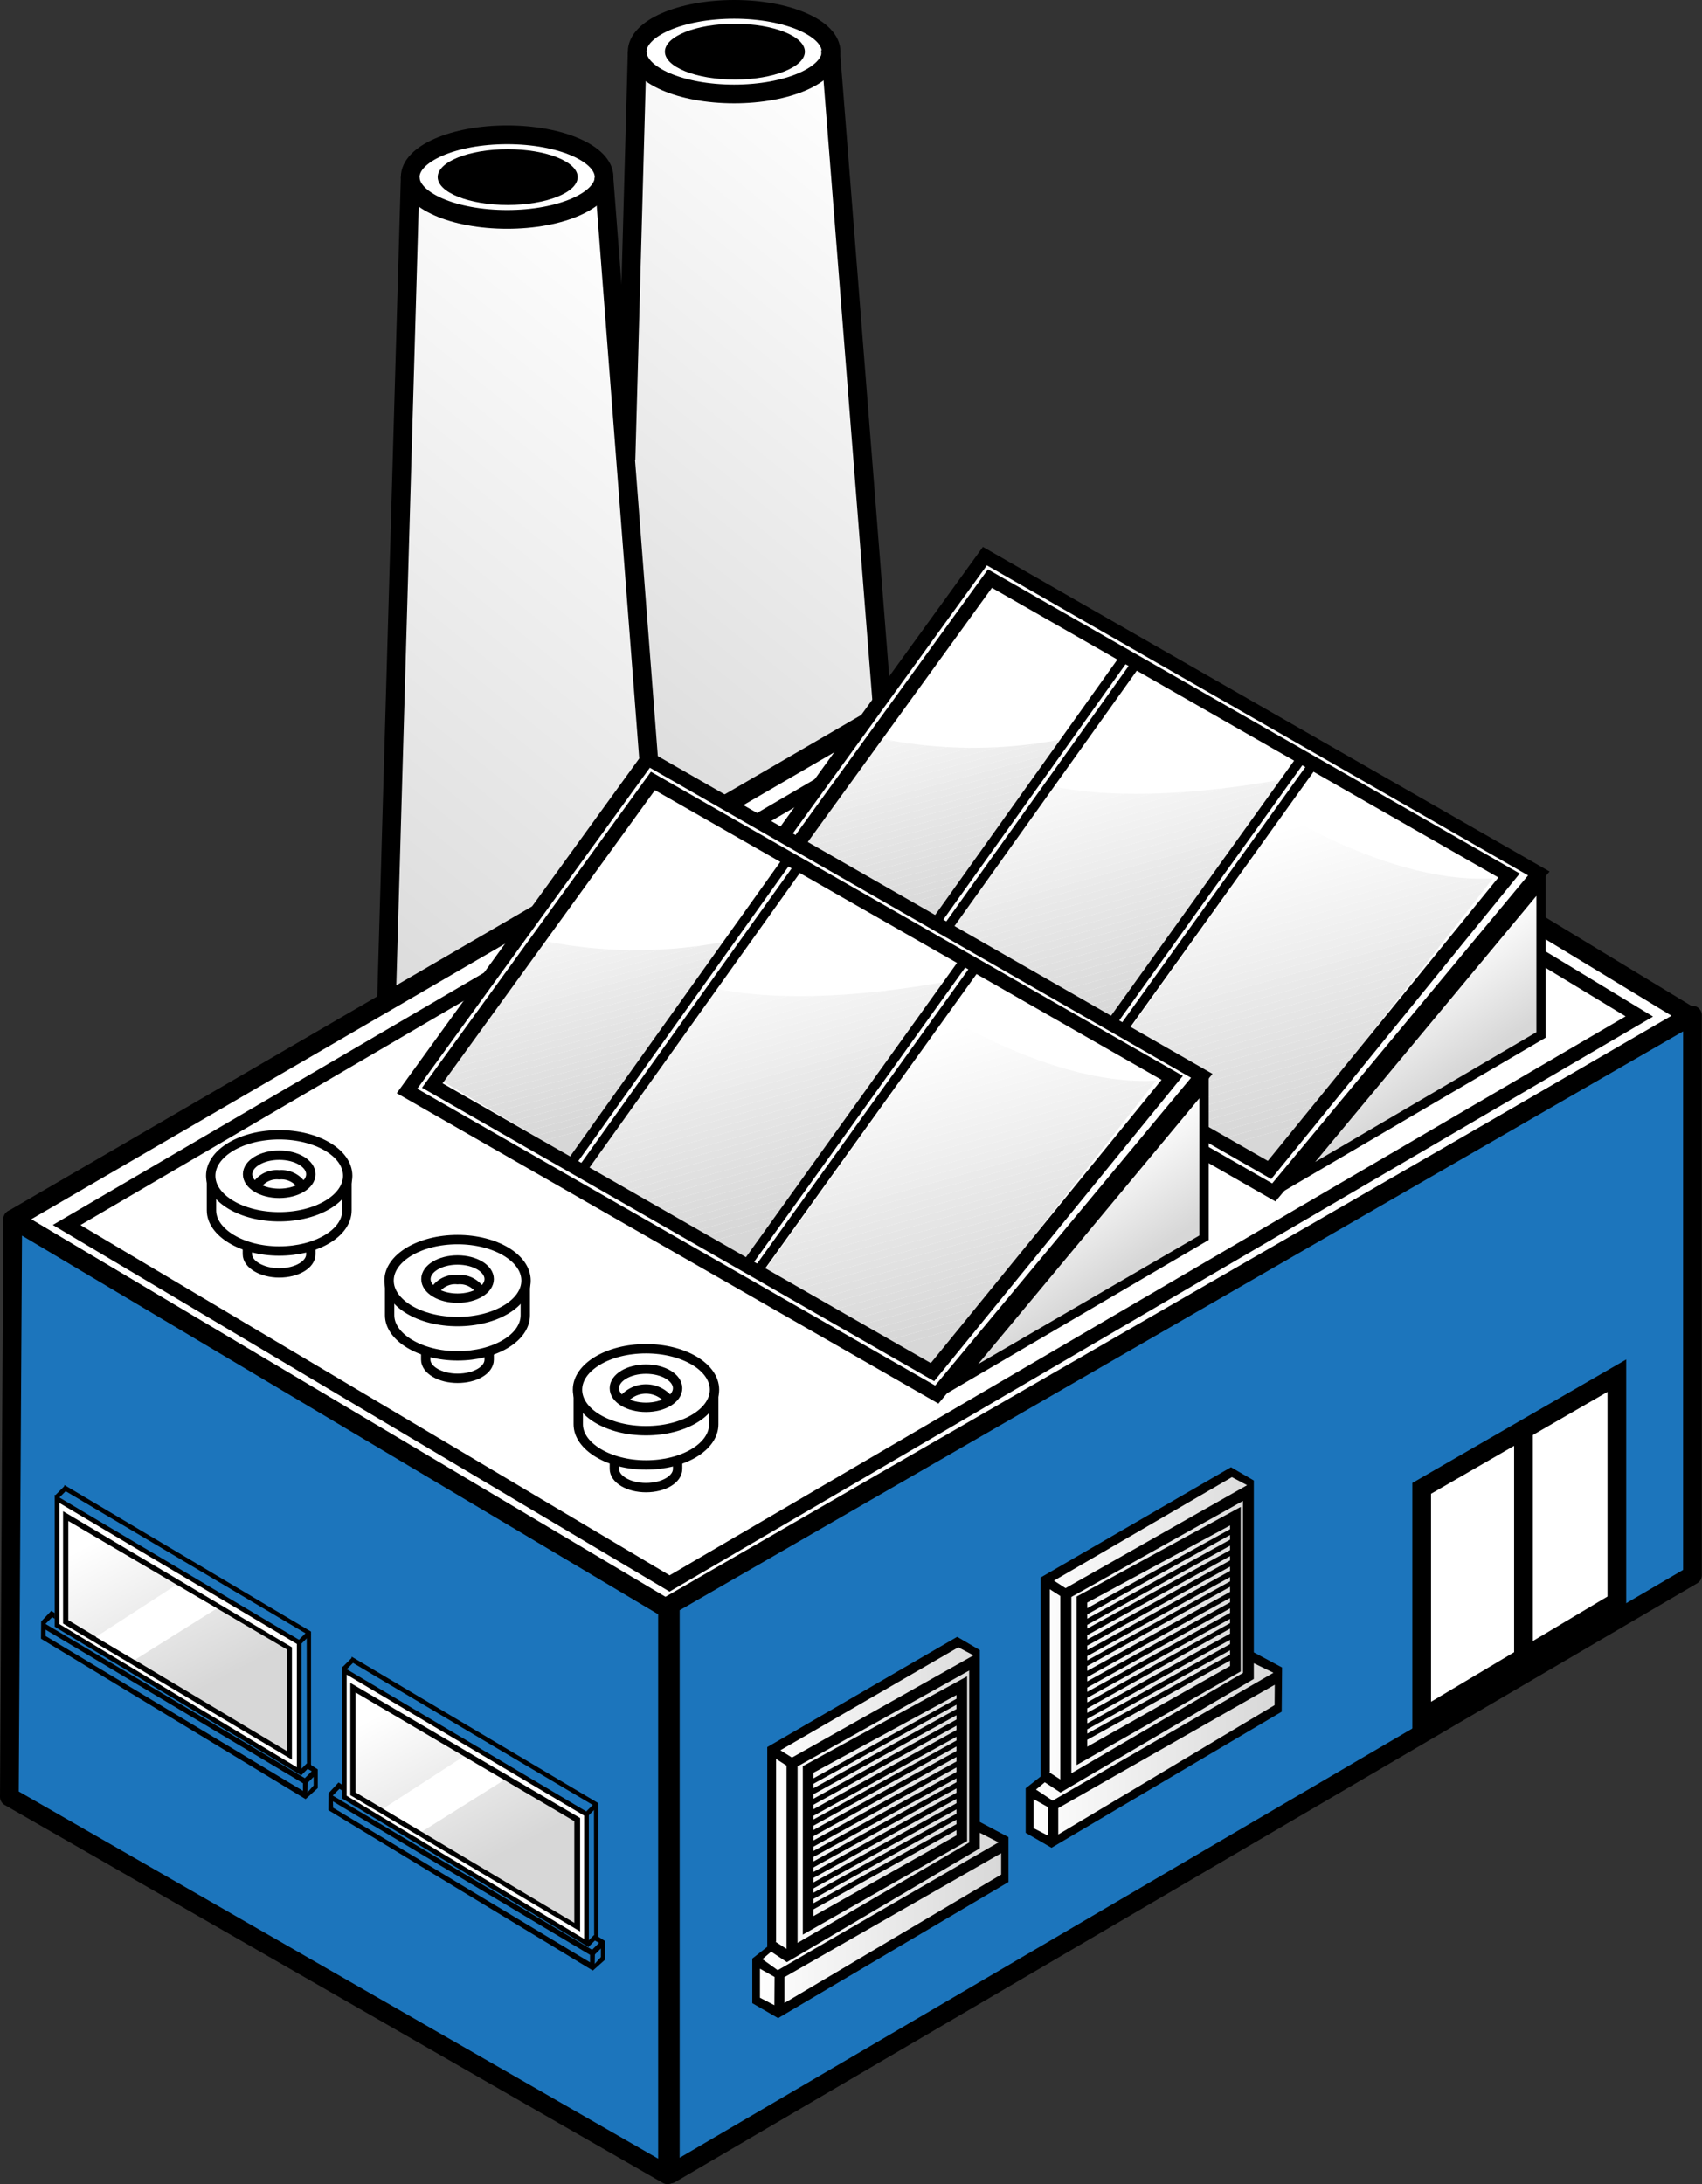 <svg xmlns="http://www.w3.org/2000/svg" xmlns:xlink="http://www.w3.org/1999/xlink" viewBox="0 0 90.95 116.68"><rect x="0" y="0" width="90.95" height="116.68" fill="#333333" stroke="none"/><defs><style>.cls-1,.cls-63,.cls-7,.cls-8{fill:none;}.cls-2{fill:url(#New_Gradient_Swatch_3);}.cls-3{fill:url(#New_Gradient_Swatch_3-2);}.cls-10,.cls-11,.cls-16,.cls-4,.cls-5,.cls-9{fill:#fff;}.cls-10,.cls-16,.cls-4,.cls-5,.cls-6,.cls-63,.cls-7,.cls-8,.cls-9{stroke:#000;}.cls-10,.cls-16,.cls-4,.cls-63,.cls-7,.cls-8,.cls-9{stroke-miterlimit:10;}.cls-5,.cls-6{stroke-linejoin:round;}.cls-6{fill:#1c75bc;}.cls-16,.cls-7{stroke-width:0.75px;}.cls-8,.cls-9{stroke-width:0.5px;}.cls-10{stroke-width:0.25px;}.cls-12{fill:url(#New_Gradient_Swatch_3-3);}.cls-13{fill:url(#New_Gradient_Swatch_3-4);}.cls-14{fill:url(#New_Gradient_Swatch_3-5);}.cls-15{fill:url(#New_Gradient_Swatch_3-6);}.cls-17{clip-path:url(#clip-path);}.cls-18{clip-path:url(#clip-path-2);}.cls-19{fill:#fefefe;}.cls-20{fill:#fdfdfd;}.cls-21{fill:#fcfcfc;}.cls-22{fill:#fbfbfb;}.cls-23{fill:#fafafa;}.cls-24{fill:#f9f9f9;}.cls-25{fill:#f8f8f8;}.cls-26{fill:#f7f7f7;}.cls-27{fill:#f6f6f6;}.cls-28{fill:#f5f5f5;}.cls-29{fill:#f4f4f4;}.cls-30{fill:#f3f3f3;}.cls-31{fill:#f2f2f2;}.cls-32{fill:#f1f1f1;}.cls-33{fill:#f0f0f0;}.cls-34{fill:#efefef;}.cls-35{fill:#eee;}.cls-36{fill:#ededed;}.cls-37{fill:#ececec;}.cls-38{fill:#eaeaea;}.cls-39{fill:#e9e9e9;}.cls-40{fill:#e8e8e8;}.cls-41{fill:#e7e7e7;}.cls-42{fill:#e6e6e6;}.cls-43{fill:#e5e5e5;}.cls-44{fill:#e4e4e4;}.cls-45{fill:#e3e3e3;}.cls-46{fill:#e2e2e2;}.cls-47{fill:#e1e1e1;}.cls-48{fill:#e0e0e0;}.cls-49{fill:#dfdfdf;}.cls-50{fill:#dedede;}.cls-51{fill:#ddd;}.cls-52{fill:#dcdcdc;}.cls-53{fill:#dbdbdb;}.cls-54{fill:#dadada;}.cls-55{fill:#d9d9d9;}.cls-56{fill:#d8d8d8;}.cls-57{fill:#d7d7d7;}.cls-58{clip-path:url(#clip-path-3);}.cls-59{clip-path:url(#clip-path-4);}.cls-60{clip-path:url(#clip-path-5);}.cls-61{clip-path:url(#clip-path-6);}.cls-62{fill:url(#New_Gradient_Swatch_3-7);}.cls-64{clip-path:url(#clip-path-7);}.cls-65{clip-path:url(#clip-path-8);}.cls-66{clip-path:url(#clip-path-9);}.cls-67{clip-path:url(#clip-path-10);}.cls-68{clip-path:url(#clip-path-11);}.cls-69{clip-path:url(#clip-path-12);}.cls-70{fill:url(#New_Gradient_Swatch_3-8);}</style><linearGradient id="New_Gradient_Swatch_3" x1="50.34" y1="8.52" x2="23.9" y2="40.79" gradientUnits="userSpaceOnUse"><stop offset="0" stop-color="#fff"/><stop offset="1" stop-color="#d7d7d7"/></linearGradient><linearGradient id="New_Gradient_Swatch_3-2" x1="38.44" y1="15.67" x2="10.01" y2="50.38" xlink:href="#New_Gradient_Swatch_3"/><linearGradient id="New_Gradient_Swatch_3-3" x1="-465.45" y1="90.75" x2="-461.05" y2="99.34" gradientTransform="translate(487.34)" xlink:href="#New_Gradient_Swatch_3"/><linearGradient id="New_Gradient_Swatch_3-4" x1="-480.8" y1="81.58" x2="-476.4" y2="90.17" gradientTransform="translate(487.34)" xlink:href="#New_Gradient_Swatch_3"/><linearGradient id="New_Gradient_Swatch_3-5" x1="40.33" y1="97.54" x2="53.73" y2="97.54" xlink:href="#New_Gradient_Swatch_3"/><linearGradient id="New_Gradient_Swatch_3-6" x1="54.95" y1="88.48" x2="68.35" y2="88.48" xlink:href="#New_Gradient_Swatch_3"/><clipPath id="clip-path"><path class="cls-1" d="M45.63,39.12a24.93,24.93,0,0,0,12.23.13C56.19,41.89,48.34,52,48.34,52l-9-4.7Z"/></clipPath><clipPath id="clip-path-2"><polygon class="cls-1" points="41.58 46.92 48.68 51.12 60.38 35 53.1 31.08 41.58 46.92"/></clipPath><clipPath id="clip-path-3"><path class="cls-1" d="M55.82,41.91c.19,0,4.44,1.41,14-.52C67.47,44.22,58,57.29,58,57.29L48.29,52Z"/></clipPath><clipPath id="clip-path-4"><polygon class="cls-1" points="49.4 51.58 58.03 56.47 69.87 40.08 61.2 35.32 49.4 51.58"/></clipPath><clipPath id="clip-path-5"><path class="cls-1" d="M68.43,43.45c.2,0,8.43,5.37,14.35,2.79S67.85,63.79,67.85,63.79l-10-6Z"/></clipPath><clipPath id="clip-path-6"><polygon class="cls-1" points="58.89 57.03 67.85 62.09 80.64 45.83 70.77 40.56 58.89 57.03"/></clipPath><linearGradient id="New_Gradient_Swatch_3-7" x1="74.22" y1="52.85" x2="77.49" y2="57.6" xlink:href="#New_Gradient_Swatch_3"/><clipPath id="clip-path-7"><path class="cls-1" d="M27.63,49.93a24.88,24.88,0,0,0,12.22.13C38.18,52.7,30.33,62.8,30.33,62.8l-9-4.7Z"/></clipPath><clipPath id="clip-path-8"><polygon class="cls-1" points="23.58 57.72 30.67 61.92 42.37 45.81 35.1 41.89 23.58 57.72"/></clipPath><clipPath id="clip-path-9"><path class="cls-1" d="M37.81,52.71c.19,0,4.44,1.42,14-.51C49.46,55,40,68.09,40,68.09l-9.72-5.34Z"/></clipPath><clipPath id="clip-path-10"><polygon class="cls-1" points="31.4 62.39 40.02 67.28 51.86 50.89 43.2 46.13 31.4 62.39"/></clipPath><clipPath id="clip-path-11"><path class="cls-1" d="M50.43,54.26c.19,0,8.43,5.36,14.35,2.79S49.85,74.59,49.85,74.59l-10-6Z"/></clipPath><clipPath id="clip-path-12"><polygon class="cls-1" points="40.88 67.84 49.85 72.9 62.63 56.64 52.76 51.36 40.88 67.84"/></clipPath><linearGradient id="New_Gradient_Swatch_3-8" x1="56.21" y1="63.65" x2="59.48" y2="68.4" xlink:href="#New_Gradient_Swatch_3"/></defs><g id="Layer_2" data-name="Layer 2"><g id="Layer_1-2" data-name="Layer 1"><path class="cls-2" d="M47.23,37.91,44.33,3S43.46,5,39.28,5,34,3.71,34,2.83c-.1.88-.49,22-.49,22L35,46.1Z"/><path class="cls-3" d="M35,46.1,32.18,9.93s-.87,1.94-5.05,1.94-5.25-1.26-5.25-2.14c-.1.88-.49,22-.49,22l-.68,23.42Z"/><ellipse class="cls-4" cx="27.1" cy="9.46" rx="5.18" ry="2.26"/><ellipse cx="27.13" cy="9.46" rx="3.74" ry="1.49"/><line class="cls-4" x1="21.92" y1="9.46" x2="20.62" y2="54.63"/><line class="cls-4" x1="32.27" y1="9.46" x2="35.05" y2="45.59"/><ellipse class="cls-4" cx="39.23" cy="2.76" rx="5.18" ry="2.26"/><ellipse cx="39.27" cy="2.76" rx="3.74" ry="1.49"/><line class="cls-4" x1="34.05" y1="2.76" x2="33.45" y2="24.55"/><polygon class="cls-5" points="90.3 54.27 35.67 86.01 0.68 65.13 55.59 33.21 90.3 54.27"/><polygon class="cls-6" points="0.68 65.13 35.67 85.95 35.67 116.18 0.5 95.99 0.68 65.13"/><polygon class="cls-6" points="35.82 85.73 35.82 116.14 90.44 84.15 90.44 54.23 35.82 85.73"/><polygon class="cls-4" points="75.97 79.51 75.97 91.79 86.4 85.57 86.4 73.49 75.97 79.51"/><line class="cls-4" x1="44.38" y1="2.65" x2="47.18" y2="38.22"/><polygon class="cls-7" points="55.7 34.95 3.56 65.44 35.78 84.59 87.6 54.3 55.7 34.95"/><path class="cls-8" d="M16.61,66.5V67c0,.56-.76,1-1.69,1s-1.7-.46-1.7-1v-.5"/><path class="cls-8" d="M18.54,62.84v1.82c0,1.2-1.62,2.17-3.62,2.17s-3.62-1-3.62-2.17V62.9"/><ellipse class="cls-9" cx="14.92" cy="62.81" rx="3.66" ry="2.19"/><ellipse class="cls-9" cx="14.92" cy="62.73" rx="1.69" ry="1.02"/><path class="cls-8" d="M16.1,63.3a1.3,1.3,0,0,0-1.18-.54,1.28,1.28,0,0,0-1.18.54"/><path class="cls-8" d="M26.14,72.11v.52c0,.57-.76,1-1.69,1s-1.7-.45-1.7-1v-.49"/><path class="cls-8" d="M28.07,68.44v1.82c0,1.2-1.62,2.17-3.62,2.17s-3.63-1-3.63-2.17V68.5"/><ellipse class="cls-9" cx="24.45" cy="68.41" rx="3.66" ry="2.19"/><ellipse class="cls-9" cx="24.45" cy="68.33" rx="1.69" ry="1.02"/><path class="cls-8" d="M25.63,68.9a1.3,1.3,0,0,0-1.18-.54,1.28,1.28,0,0,0-1.18.54"/><path class="cls-8" d="M36.21,77.94v.53c0,.56-.76,1-1.69,1s-1.69-.45-1.69-1V78"/><path class="cls-8" d="M38.14,74.27v1.82c0,1.2-1.62,2.17-3.62,2.17s-3.62-1-3.62-2.17V74.33"/><ellipse class="cls-9" cx="34.52" cy="74.24" rx="3.66" ry="2.19"/><ellipse class="cls-9" cx="34.52" cy="74.16" rx="1.69" ry="1.02"/><path class="cls-8" d="M35.7,74.74a1.56,1.56,0,0,0-2.36,0"/><polygon class="cls-10" points="31.34 96.92 31.34 103.8 18.4 96 18.4 89.24 31.34 96.92"/><polygon class="cls-11" points="18.97 95.73 18.97 90.34 30.7 97.26 30.7 102.74 18.97 95.73"/><path d="M19.22,90.78,30.45,97.4v4.9L19.22,95.59V90.78m-.5-.88v6L31,103.18V97.12L18.72,89.9Z"/><line class="cls-11" x1="31.87" y1="96.39" x2="31.34" y2="96.92"/><rect x="31.23" y="96.54" width="0.75" height="0.24" transform="translate(-59.08 50.64) rotate(-44.99)"/><rect x="31.26" y="103.53" width="0.76" height="0.24" transform="translate(-64.03 52.73) rotate(-45)"/><rect x="18.26" y="88.77" width="0.75" height="0.24" transform="translate(-57.39 39.21) rotate(-45)"/><polygon points="31.74 96.46 18.79 88.79 18.79 88.5 31.98 96.33 31.98 103.48 31.75 103.34 31.74 96.46"/><path d="M17.55,96.7l14.13,8.57.65-.58v-1l-.39-.25-.19.2.26.15-.37.37L17.78,95.92l.36-.36.14.09v-.31l-.19-.12-.53.57Zm14.24,7.71.32-.32v.46l-.33.36Zm-14-8.18,13.74,8.2v.4L17.8,96.57Z"/><path class="cls-12" d="M19,90.41l11.69,6.88v5.43L19,95.75V90.41"/><polygon class="cls-11" points="20.47 96.62 24.76 93.84 26.94 95.09 22.54 97.85 20.47 96.62"/><polygon class="cls-10" points="15.99 87.75 15.99 94.63 3.05 86.83 3.05 80.07 15.99 87.75"/><polygon class="cls-11" points="3.62 86.56 3.62 81.17 15.35 88.09 15.35 93.58 3.62 86.56"/><path d="M3.87,81.61,15.1,88.23v4.9L3.87,86.42V81.61m-.5-.88v6L15.6,94V88L3.37,80.73Z"/><line class="cls-11" x1="16.52" y1="87.23" x2="15.99" y2="87.75"/><rect x="15.88" y="87.37" width="0.75" height="0.24" transform="translate(-57.09 37.1) rotate(-44.99)"/><rect x="15.91" y="94.36" width="0.76" height="0.24" transform="translate(-62.04 39.19) rotate(-45)"/><rect x="2.91" y="79.6" width="0.75" height="0.24" transform="translate(-55.41 25.67) rotate(-45)"/><polygon points="16.39 87.29 3.44 79.62 3.44 79.33 16.62 87.16 16.62 94.32 16.4 94.17 16.39 87.29"/><path d="M2.19,87.54l14.14,8.57.65-.59v-1l-.39-.25-.19.2.26.15-.37.37L2.43,86.75l.36-.36.14.09v-.31l-.19-.12-.54.57Zm14.25,7.7.32-.32v.46l-.33.37Zm-14-8.18,13.75,8.2v.41L2.44,87.4Z"/><path class="cls-13" d="M3.65,81.25l11.69,6.87v5.43l-11.69-7V81.25"/><polygon class="cls-11" points="5.12 87.45 9.41 84.67 11.59 85.92 7.19 88.68 5.12 87.45"/><path class="cls-14" d="M51,87.67l1.18.61V97.5l1.52.76v2.16s-11.92,7-12,7-1.37-.5-1.37-.5v-2.12l.87-.84-.07-10.51Z"/><path d="M51.68,89.55l-8.78,4.8v9l8.78-5Zm-.57,7.9-7.64,4.22v-.23l7.64-4.23Zm0-.56-7.64,4.22v-.23l7.64-4.22Zm0-.56-7.64,4.23v-.24l7.64-4.22Zm0-.56L43.47,100v-.24l7.64-4.22Zm0-.56-7.64,4.23V99.2L51.11,95Zm0-.55-7.64,4.22v-.23l7.64-4.23Zm0-.56-7.64,4.22v-.23l7.64-4.23Zm0-.56-7.64,4.22v-.23l7.64-4.23Zm0-.56L43.47,97.2V97l7.64-4.22Zm0-.56-7.64,4.23v-.24l7.64-4.22Zm0-.56-7.64,4.23v-.24l7.64-4.22Zm0-.56-7.64,4.23v-.24l7.64-4.22Zm0-.75v.2L43.47,95v-.3Zm-7.64,11.81V102l7.64-4.23v.28Z"/><path d="M53.89,98.14l-1.53-.81,0-9.18-1.21-.71L41,93.33V104l-.8.63,0,2.38,1.38.8,12.31-7.27ZM42.32,93.89l-.62-.39L51.21,88l.81.43Zm9.47-4.65v9.19l-9.17,5.36V94.36ZM41.47,103.73l0-9.77.56.36v9.79l-.59-.38Zm-.09,3.39-.77-.4v-1.55l.78.44Zm-.64-2.46.47-.4.84.56,10.31-6.08v-.83l1,.51-11.8,6.83Zm12.76-4.52L41.92,107v-1.38L53.5,99Z"/><path class="cls-15" d="M65.66,78.61l1.17.61v9.22l1.52.76v2.16s-11.92,7-12,7-1.37-.5-1.37-.5V95.73l.88-.84-.08-10.51Z"/><path d="M66.3,80.5l-8.77,4.79v9l8.77-5Zm-.57,7.89L58.1,92.61v-.23l7.63-4.22Zm0-.56L58.1,92.06v-.24l7.63-4.22Zm0-.56L58.1,91.5v-.24L65.73,87Zm0-.56L58.1,90.94V90.7l7.63-4.22Zm0-.55L58.1,90.38v-.23l7.63-4.23Zm0-.56L58.1,89.82v-.23l7.63-4.23Zm0-.56L58.1,89.26V89l7.63-4.23Zm0-.56L58.1,88.7v-.23l7.63-4.22Zm0-.56L58.1,88.15v-.24l7.63-4.22Zm0-.56L58.1,87.59v-.24l7.63-4.22Zm0-.55L58.1,87V86.8l7.63-4.23Zm0-.56L58.1,86.47v-.23L65.73,82Zm0-.76v.2L58.1,85.91v-.3ZM58.1,93.31v-.37l7.63-4.23V89Z"/><path d="M68.51,89.08,67,88.27l0-9.18-1.22-.71L55.61,84.27V94.9l-.8.63,0,2.38,1.38.8,12.3-7.27ZM56.94,84.84l-.62-.4,9.51-5.53.81.43Zm9.48-4.66v9.19l-9.17,5.36V85.31ZM56.1,94.67l0-9.77.56.36v9.8l-.59-.38ZM56,98.06l-.77-.4,0-1.55.79.44Zm-.64-2.46.47-.39.84.55L67,89.69v-.84l1.05.51-11.8,6.83Zm12.75-4.51L56.55,98V96.59L68.12,90Z"/><polygon class="cls-16" points="39.76 47.48 52.63 29.71 82.23 46.66 68.07 63.7 39.76 47.48"/><g class="cls-17"><g class="cls-18"><polygon class="cls-11" points="60.38 31.73 41.58 36.78 41.58 31.08 60.38 31.08 60.38 31.73"/><polygon class="cls-11" points="60.38 32.09 41.58 37.15 41.58 36.78 60.38 31.73 60.38 32.09"/><polygon class="cls-19" points="60.38 32.47 41.58 37.52 41.58 37.15 60.38 32.09 60.38 32.47"/><polygon class="cls-20" points="60.38 32.84 41.58 37.89 41.58 37.52 60.38 32.47 60.38 32.84"/><polygon class="cls-21" points="60.38 33.21 41.58 38.26 41.58 37.89 60.38 32.84 60.38 33.21"/><polygon class="cls-22" points="60.38 33.58 41.58 38.63 41.58 38.26 60.38 33.21 60.38 33.58"/><polygon class="cls-23" points="60.38 33.95 41.58 39 41.58 38.63 60.38 33.58 60.38 33.95"/><polygon class="cls-24" points="60.38 34.32 41.58 39.38 41.58 39 60.38 33.95 60.38 34.32"/><polygon class="cls-25" points="60.38 34.69 41.58 39.74 41.58 39.38 60.38 34.32 60.38 34.69"/><polygon class="cls-26" points="60.38 35.06 41.58 40.12 41.58 39.74 60.38 34.69 60.38 35.06"/><polygon class="cls-27" points="60.38 35.43 41.58 40.49 41.58 40.12 60.38 35.06 60.38 35.43"/><polygon class="cls-28" points="60.38 35.8 41.58 40.86 41.58 40.49 60.38 35.43 60.38 35.8"/><polygon class="cls-29" points="60.38 36.17 41.58 41.23 41.58 40.86 60.38 35.8 60.38 36.17"/><polygon class="cls-30" points="60.38 36.54 41.58 41.6 41.58 41.23 60.38 36.17 60.38 36.54"/><polygon class="cls-31" points="60.38 36.91 41.58 41.97 41.58 41.6 60.38 36.54 60.38 36.91"/><polygon class="cls-32" points="60.38 37.28 41.58 42.34 41.58 41.97 60.38 36.91 60.38 37.28"/><polygon class="cls-33" points="60.38 37.65 41.58 42.71 41.58 42.34 60.38 37.28 60.38 37.65"/><polygon class="cls-34" points="60.38 38.02 41.58 43.08 41.58 42.71 60.38 37.65 60.38 38.02"/><polygon class="cls-35" points="60.38 38.39 41.58 43.45 41.58 43.08 60.38 38.02 60.38 38.39"/><polygon class="cls-36" points="60.38 38.77 41.58 43.82 41.58 43.45 60.38 38.39 60.38 38.77"/><polygon class="cls-37" points="60.38 39.13 41.58 44.19 41.58 43.82 60.38 38.77 60.38 39.13"/><polygon class="cls-38" points="60.38 39.51 41.58 44.56 41.58 44.19 60.38 39.13 60.38 39.51"/><polygon class="cls-39" points="60.38 39.88 41.58 44.93 41.58 44.56 60.38 39.51 60.38 39.88"/><polygon class="cls-40" points="60.38 40.25 41.58 45.3 41.58 44.93 60.38 39.88 60.38 40.25"/><polygon class="cls-41" points="60.38 40.62 41.58 45.67 41.58 45.3 60.38 40.25 60.38 40.62"/><polygon class="cls-42" points="60.38 40.99 41.58 46.04 41.58 45.67 60.38 40.62 60.38 40.99"/><polygon class="cls-43" points="60.38 41.36 41.58 46.41 41.58 46.04 60.38 40.99 60.38 41.36"/><polygon class="cls-44" points="60.38 41.73 41.58 46.78 41.58 46.41 60.38 41.36 60.38 41.73"/><polygon class="cls-45" points="60.38 42.1 41.58 47.16 41.58 46.78 60.38 41.73 60.38 42.1"/><polygon class="cls-46" points="60.38 42.47 41.58 47.53 41.58 47.16 60.38 42.1 60.38 42.47"/><polygon class="cls-47" points="60.38 42.84 41.58 47.9 41.58 47.53 60.38 42.47 60.38 42.84"/><polygon class="cls-48" points="60.38 43.21 41.58 48.27 41.58 47.9 60.38 42.84 60.38 43.21"/><polygon class="cls-49" points="60.38 43.58 41.58 48.64 41.58 48.27 60.38 43.21 60.38 43.58"/><polygon class="cls-50" points="60.38 43.95 41.58 49.01 41.58 48.64 60.38 43.58 60.38 43.95"/><polygon class="cls-51" points="60.38 44.32 41.58 49.38 41.58 49.01 60.38 43.95 60.38 44.32"/><polygon class="cls-52" points="60.38 44.69 41.58 49.75 41.58 49.38 60.38 44.32 60.38 44.69"/><polygon class="cls-53" points="60.38 45.06 41.58 50.12 41.58 49.75 60.38 44.69 60.38 45.06"/><polygon class="cls-54" points="60.38 45.43 41.58 50.49 41.58 50.12 60.38 45.06 60.38 45.43"/><polygon class="cls-55" points="60.38 45.8 41.58 50.86 41.58 50.49 60.38 45.43 60.38 45.8"/><polygon class="cls-56" points="60.38 46.17 42.01 51.12 41.58 51.12 41.58 50.86 60.38 45.8 60.38 46.17"/><polygon class="cls-57" points="60.38 46.55 43.39 51.12 42.01 51.12 60.38 46.17 60.38 46.55"/><polygon class="cls-57" points="43.39 51.12 60.38 46.55 60.38 51.12 43.39 51.12"/></g></g><g class="cls-58"><g class="cls-59"><polygon class="cls-11" points="69.87 35.68 49.4 41.43 49.4 35.32 69.87 35.32 69.87 35.68"/><polygon class="cls-11" points="69.87 36.08 49.4 41.83 49.4 41.43 69.87 35.68 69.87 36.08"/><polygon class="cls-19" points="69.87 36.47 49.4 42.23 49.4 41.83 69.87 36.08 69.87 36.47"/><polygon class="cls-20" points="69.87 36.87 49.4 42.63 49.4 42.23 69.87 36.47 69.87 36.87"/><polygon class="cls-21" points="69.87 37.27 49.4 43.03 49.4 42.63 69.87 36.87 69.87 37.27"/><polygon class="cls-22" points="69.87 37.67 49.4 43.42 49.4 43.03 69.87 37.27 69.87 37.67"/><polygon class="cls-23" points="69.87 38.07 49.4 43.82 49.4 43.42 69.87 37.67 69.87 38.07"/><polygon class="cls-24" points="69.87 38.47 49.4 44.22 49.4 43.82 69.87 38.07 69.87 38.47"/><polygon class="cls-25" points="69.87 38.86 49.4 44.62 49.4 44.22 69.87 38.47 69.87 38.86"/><polygon class="cls-26" points="69.87 39.26 49.4 45.02 49.4 44.62 69.87 38.86 69.87 39.26"/><polygon class="cls-27" points="69.87 39.66 49.4 45.42 49.4 45.02 69.87 39.26 69.87 39.66"/><polygon class="cls-28" points="69.87 40.06 49.4 45.81 49.4 45.42 69.87 39.66 69.87 40.06"/><polygon class="cls-29" points="69.87 40.46 49.4 46.21 49.4 45.81 69.87 40.06 69.87 40.46"/><polygon class="cls-30" points="69.87 40.86 49.4 46.61 49.4 46.21 69.87 40.46 69.87 40.86"/><polygon class="cls-31" points="69.87 41.25 49.4 47.01 49.4 46.61 69.87 40.86 69.87 41.25"/><polygon class="cls-32" points="69.87 41.65 49.4 47.41 49.4 47.01 69.87 41.25 69.87 41.65"/><polygon class="cls-33" points="69.87 42.05 49.4 47.81 49.4 47.41 69.87 41.65 69.87 42.05"/><polygon class="cls-34" points="69.87 42.45 49.4 48.2 49.4 47.81 69.87 42.05 69.87 42.45"/><polygon class="cls-35" points="69.87 42.85 49.4 48.6 49.4 48.2 69.87 42.45 69.87 42.85"/><polygon class="cls-36" points="69.87 43.25 49.4 49 49.4 48.6 69.87 42.85 69.87 43.25"/><polygon class="cls-37" points="69.87 43.65 49.4 49.4 49.4 49 69.87 43.25 69.87 43.65"/><polygon class="cls-38" points="69.87 44.04 49.4 49.8 49.4 49.4 69.87 43.65 69.87 44.04"/><polygon class="cls-39" points="69.87 44.44 49.4 50.2 49.4 49.8 69.87 44.04 69.87 44.44"/><polygon class="cls-40" points="69.87 44.84 49.4 50.6 49.4 50.2 69.87 44.44 69.87 44.84"/><polygon class="cls-41" points="69.87 45.24 49.4 50.99 49.4 50.6 69.87 44.84 69.87 45.24"/><polygon class="cls-42" points="69.87 45.64 49.4 51.39 49.4 50.99 69.87 45.24 69.87 45.64"/><polygon class="cls-43" points="69.87 46.03 49.4 51.79 49.4 51.39 69.87 45.64 69.87 46.03"/><polygon class="cls-44" points="69.87 46.43 49.4 52.19 49.4 51.79 69.87 46.03 69.87 46.43"/><polygon class="cls-45" points="69.87 46.83 49.4 52.59 49.4 52.19 69.87 46.43 69.87 46.83"/><polygon class="cls-46" points="69.87 47.23 49.4 52.99 49.4 52.59 69.87 46.83 69.87 47.23"/><polygon class="cls-47" points="69.87 47.63 49.4 53.38 49.4 52.99 69.87 47.23 69.87 47.63"/><polygon class="cls-48" points="69.87 48.03 49.4 53.78 49.4 53.38 69.87 47.63 69.87 48.03"/><polygon class="cls-49" points="69.87 48.43 49.4 54.18 49.4 53.78 69.87 48.03 69.87 48.43"/><polygon class="cls-50" points="69.87 48.82 49.4 54.58 49.4 54.18 69.87 48.43 69.87 48.82"/><polygon class="cls-51" points="69.87 49.22 49.4 54.98 49.4 54.58 69.87 48.82 69.87 49.22"/><polygon class="cls-52" points="69.87 49.62 49.4 55.38 49.4 54.98 69.87 49.22 69.87 49.62"/><polygon class="cls-53" points="69.87 50.02 49.4 55.77 49.4 55.38 69.87 49.62 69.87 50.02"/><polygon class="cls-54" points="69.87 50.42 49.4 56.17 49.4 55.77 69.87 50.02 69.87 50.42"/><polygon class="cls-55" points="69.87 50.82 49.75 56.47 49.4 56.47 49.4 56.17 69.87 50.42 69.87 50.82"/><polygon class="cls-56" points="69.87 51.21 51.17 56.47 49.75 56.47 69.87 50.82 69.87 51.21"/><polygon class="cls-57" points="69.87 51.61 52.59 56.47 51.17 56.47 69.87 51.21 69.87 51.61"/><polygon class="cls-57" points="52.59 56.47 69.87 51.61 69.87 56.47 52.59 56.47"/></g></g><g class="cls-60"><g class="cls-61"><polygon class="cls-11" points="80.64 40.64 58.89 46.75 58.89 40.56 80.64 40.56 80.64 40.64"/><polygon class="cls-11" points="80.64 41.04 58.89 47.16 58.89 46.75 80.64 40.64 80.64 41.04"/><polygon class="cls-19" points="80.64 41.45 58.89 47.57 58.89 47.16 80.64 41.04 80.64 41.45"/><polygon class="cls-20" points="80.64 41.86 58.89 47.98 58.89 47.57 80.64 41.45 80.64 41.86"/><polygon class="cls-21" points="80.64 42.27 58.89 48.38 58.89 47.98 80.64 41.86 80.64 42.27"/><polygon class="cls-22" points="80.64 42.67 58.89 48.79 58.89 48.38 80.64 42.27 80.64 42.67"/><polygon class="cls-23" points="80.64 43.08 58.89 49.2 58.89 48.79 80.64 42.67 80.64 43.08"/><polygon class="cls-24" points="80.64 43.49 58.89 49.61 58.89 49.2 80.64 43.08 80.64 43.49"/><polygon class="cls-25" points="80.64 43.9 58.89 50.01 58.89 49.61 80.64 43.49 80.64 43.9"/><polygon class="cls-26" points="80.64 44.3 58.89 50.42 58.89 50.01 80.64 43.9 80.64 44.3"/><polygon class="cls-27" points="80.64 44.71 58.89 50.83 58.89 50.42 80.64 44.3 80.64 44.71"/><polygon class="cls-28" points="80.64 45.12 58.89 51.24 58.89 50.83 80.64 44.71 80.64 45.12"/><polygon class="cls-29" points="80.64 45.52 58.89 51.64 58.89 51.24 80.64 45.12 80.64 45.52"/><polygon class="cls-30" points="80.64 45.93 58.89 52.05 58.89 51.64 80.64 45.52 80.64 45.93"/><polygon class="cls-31" points="80.64 46.34 58.89 52.46 58.89 52.05 80.64 45.93 80.64 46.34"/><polygon class="cls-32" points="80.64 46.75 58.89 52.87 58.89 52.46 80.64 46.34 80.64 46.75"/><polygon class="cls-33" points="80.64 47.16 58.89 53.27 58.89 52.87 80.64 46.75 80.64 47.16"/><polygon class="cls-34" points="80.64 47.56 58.89 53.68 58.89 53.27 80.64 47.16 80.64 47.56"/><polygon class="cls-35" points="80.64 47.97 58.89 54.09 58.89 53.68 80.64 47.56 80.64 47.97"/><polygon class="cls-36" points="80.64 48.38 58.89 54.49 58.89 54.09 80.64 47.97 80.64 48.38"/><polygon class="cls-37" points="80.64 48.78 58.89 54.9 58.89 54.49 80.64 48.38 80.64 48.78"/><polygon class="cls-38" points="80.64 49.19 58.89 55.31 58.89 54.9 80.64 48.78 80.64 49.19"/><polygon class="cls-39" points="80.64 49.6 58.89 55.72 58.89 55.31 80.64 49.19 80.64 49.6"/><polygon class="cls-40" points="80.64 50.01 58.89 56.13 58.89 55.72 80.64 49.6 80.64 50.01"/><polygon class="cls-41" points="80.64 50.41 58.89 56.53 58.89 56.13 80.64 50.01 80.64 50.41"/><polygon class="cls-42" points="80.64 50.82 58.89 56.94 58.89 56.53 80.64 50.41 80.64 50.82"/><polygon class="cls-43" points="80.64 51.23 58.89 57.35 58.89 56.94 80.64 50.82 80.64 51.23"/><polygon class="cls-44" points="80.64 51.64 58.89 57.76 58.89 57.35 80.64 51.23 80.64 51.64"/><polygon class="cls-45" points="80.64 52.04 58.89 58.16 58.89 57.76 80.64 51.64 80.64 52.04"/><polygon class="cls-46" points="80.64 52.45 58.89 58.57 58.89 58.16 80.64 52.04 80.64 52.45"/><polygon class="cls-47" points="80.64 52.86 58.89 58.98 58.89 58.57 80.64 52.45 80.64 52.86"/><polygon class="cls-48" points="80.64 53.27 58.89 59.38 58.89 58.98 80.64 52.86 80.64 53.27"/><polygon class="cls-49" points="80.64 53.67 58.89 59.79 58.89 59.38 80.64 53.27 80.64 53.67"/><polygon class="cls-50" points="80.64 54.08 58.89 60.2 58.89 59.79 80.64 53.67 80.64 54.08"/><polygon class="cls-51" points="80.64 54.49 58.89 60.61 58.89 60.2 80.64 54.08 80.64 54.49"/><polygon class="cls-52" points="80.64 54.9 58.89 61.01 58.89 60.61 80.64 54.49 80.64 54.9"/><polygon class="cls-53" points="80.64 55.3 58.89 61.42 58.89 61.01 80.64 54.9 80.64 55.3"/><polygon class="cls-54" points="80.64 55.71 58.89 61.83 58.89 61.42 80.64 55.3 80.64 55.71"/><polygon class="cls-55" points="80.64 56.12 59.39 62.09 58.89 62.09 58.89 61.83 80.64 55.71 80.64 56.12"/><polygon class="cls-56" points="80.64 56.53 60.84 62.09 59.39 62.09 80.64 56.12 80.64 56.53"/><polygon class="cls-57" points="80.64 56.93 62.29 62.09 60.84 62.09 80.64 56.53 80.64 56.93"/><polygon class="cls-57" points="62.29 62.09 80.64 56.93 80.64 62.09 62.29 62.09"/></g></g><line class="cls-9" x1="48.63" y1="51.19" x2="60.17" y2="35.02"/><line class="cls-9" x1="49.22" y1="51.54" x2="60.78" y2="35.35"/><line class="cls-9" x1="58.05" y1="56.53" x2="69.63" y2="40.4"/><line class="cls-9" x1="58.64" y1="56.89" x2="70.24" y2="40.73"/><polygon class="cls-62" points="82.35 47.17 82.35 55.29 69.18 63.01 82.35 47.17"/><path d="M82.1,47.86v7.28L70.28,62.07,82.1,47.86m.5-1.38L68.07,63.94,82.6,55.43v-9Z"/><polygon class="cls-7" points="41.1 47.19 52.9 30.91 80.64 46.77 67.84 62.5 41.1 47.19"/><line class="cls-63" x1="81.41" y1="76.35" x2="81.41" y2="88.57"/><polygon class="cls-16" points="21.75 58.28 34.62 40.52 64.22 57.47 50.06 74.5 21.75 58.28"/><g class="cls-64"><g class="cls-65"><polygon class="cls-11" points="42.37 42.53 23.58 47.59 23.58 41.89 42.37 41.89 42.37 42.53"/><polygon class="cls-11" points="42.37 42.9 23.58 47.96 23.58 47.59 42.37 42.53 42.37 42.9"/><polygon class="cls-19" points="42.37 43.27 23.58 48.33 23.58 47.96 42.37 42.9 42.37 43.27"/><polygon class="cls-20" points="42.37 43.64 23.58 48.7 23.58 48.33 42.37 43.27 42.37 43.64"/><polygon class="cls-21" points="42.37 44.01 23.58 49.07 23.58 48.7 42.37 43.64 42.37 44.01"/><polygon class="cls-22" points="42.37 44.38 23.58 49.44 23.58 49.07 42.37 44.01 42.37 44.38"/><polygon class="cls-23" points="42.37 44.75 23.58 49.81 23.58 49.44 42.37 44.38 42.37 44.75"/><polygon class="cls-24" points="42.37 45.12 23.58 50.18 23.58 49.81 42.37 44.75 42.37 45.12"/><polygon class="cls-25" points="42.37 45.49 23.58 50.55 23.58 50.18 42.37 45.12 42.37 45.49"/><polygon class="cls-26" points="42.37 45.86 23.58 50.92 23.58 50.55 42.37 45.49 42.37 45.86"/><polygon class="cls-27" points="42.37 46.23 23.58 51.29 23.58 50.92 42.37 45.86 42.37 46.23"/><polygon class="cls-28" points="42.37 46.6 23.58 51.66 23.58 51.29 42.37 46.23 42.37 46.6"/><polygon class="cls-29" points="42.37 46.98 23.58 52.03 23.58 51.66 42.37 46.6 42.37 46.98"/><polygon class="cls-30" points="42.37 47.35 23.58 52.4 23.58 52.03 42.37 46.98 42.37 47.35"/><polygon class="cls-31" points="42.37 47.72 23.58 52.77 23.58 52.4 42.37 47.35 42.37 47.72"/><polygon class="cls-32" points="42.37 48.09 23.58 53.14 23.58 52.77 42.37 47.72 42.37 48.09"/><polygon class="cls-33" points="42.37 48.46 23.58 53.51 23.58 53.14 42.37 48.09 42.37 48.46"/><polygon class="cls-34" points="42.37 48.83 23.58 53.88 23.58 53.51 42.37 48.46 42.37 48.83"/><polygon class="cls-35" points="42.37 49.2 23.58 54.26 23.58 53.88 42.37 48.83 42.37 49.2"/><polygon class="cls-36" points="42.37 49.57 23.58 54.63 23.58 54.26 42.37 49.2 42.37 49.57"/><polygon class="cls-37" points="42.37 49.94 23.58 55 23.58 54.63 42.37 49.57 42.37 49.94"/><polygon class="cls-38" points="42.37 50.31 23.58 55.37 23.58 55 42.37 49.94 42.37 50.31"/><polygon class="cls-39" points="42.37 50.68 23.58 55.74 23.58 55.37 42.37 50.31 42.37 50.68"/><polygon class="cls-40" points="42.37 51.05 23.58 56.11 23.58 55.74 42.37 50.68 42.37 51.05"/><polygon class="cls-41" points="42.37 51.42 23.58 56.48 23.58 56.11 42.37 51.05 42.37 51.42"/><polygon class="cls-42" points="42.37 51.79 23.58 56.85 23.58 56.48 42.37 51.42 42.37 51.79"/><polygon class="cls-43" points="42.37 52.16 23.58 57.22 23.58 56.85 42.37 51.79 42.37 52.16"/><polygon class="cls-44" points="42.37 52.53 23.58 57.59 23.58 57.22 42.37 52.16 42.37 52.53"/><polygon class="cls-45" points="42.37 52.9 23.58 57.96 23.58 57.59 42.37 52.53 42.37 52.9"/><polygon class="cls-46" points="42.37 53.27 23.58 58.33 23.58 57.96 42.37 52.9 42.37 53.27"/><polygon class="cls-47" points="42.37 53.65 23.58 58.7 23.58 58.33 42.37 53.27 42.37 53.65"/><polygon class="cls-48" points="42.37 54.02 23.58 59.07 23.58 58.7 42.37 53.65 42.37 54.02"/><polygon class="cls-49" points="42.37 54.39 23.58 59.44 23.58 59.07 42.37 54.02 42.37 54.39"/><polygon class="cls-50" points="42.37 54.76 23.58 59.81 23.58 59.44 42.37 54.39 42.37 54.76"/><polygon class="cls-51" points="42.37 55.13 23.58 60.18 23.58 59.81 42.37 54.76 42.37 55.13"/><polygon class="cls-52" points="42.37 55.5 23.58 60.55 23.58 60.18 42.37 55.13 42.37 55.5"/><polygon class="cls-53" points="42.37 55.87 23.58 60.92 23.58 60.55 42.37 55.5 42.37 55.87"/><polygon class="cls-54" points="42.37 56.24 23.58 61.3 23.58 60.92 42.37 55.87 42.37 56.24"/><polygon class="cls-55" points="42.37 56.61 23.58 61.66 23.58 61.3 42.37 56.24 42.37 56.61"/><polygon class="cls-56" points="42.37 56.98 24.01 61.92 23.58 61.92 23.58 61.66 42.37 56.61 42.37 56.98"/><polygon class="cls-57" points="42.37 57.35 25.38 61.92 24.01 61.92 42.37 56.98 42.37 57.35"/><polygon class="cls-57" points="25.38 61.92 42.37 57.35 42.37 61.92 25.38 61.92"/></g></g><g class="cls-66"><g class="cls-67"><polygon class="cls-11" points="51.86 46.48 31.4 52.24 31.4 46.13 51.86 46.13 51.86 46.48"/><polygon class="cls-11" points="51.86 46.88 31.4 52.63 31.4 52.24 51.86 46.48 51.86 46.88"/><polygon class="cls-19" points="51.86 47.28 31.4 53.03 31.4 52.63 51.86 46.88 51.86 47.28"/><polygon class="cls-20" points="51.86 47.68 31.4 53.43 31.4 53.03 51.86 47.28 51.86 47.68"/><polygon class="cls-21" points="51.86 48.07 31.4 53.83 31.4 53.43 51.86 47.68 51.86 48.07"/><polygon class="cls-22" points="51.86 48.47 31.4 54.23 31.4 53.83 51.86 48.07 51.86 48.47"/><polygon class="cls-23" points="51.86 48.87 31.4 54.63 31.4 54.23 51.86 48.47 51.86 48.87"/><polygon class="cls-24" points="51.86 49.27 31.4 55.02 31.4 54.63 51.86 48.87 51.86 49.27"/><polygon class="cls-25" points="51.86 49.67 31.4 55.42 31.4 55.02 51.86 49.27 51.86 49.67"/><polygon class="cls-26" points="51.86 50.07 31.4 55.82 31.4 55.42 51.86 49.67 51.86 50.07"/><polygon class="cls-27" points="51.86 50.47 31.4 56.22 31.4 55.82 51.86 50.07 51.86 50.47"/><polygon class="cls-28" points="51.86 50.86 31.4 56.62 31.4 56.22 51.86 50.47 51.86 50.86"/><polygon class="cls-29" points="51.86 51.26 31.4 57.02 31.4 56.62 51.86 50.86 51.86 51.26"/><polygon class="cls-30" points="51.86 51.66 31.4 57.42 31.4 57.02 51.86 51.26 51.86 51.66"/><polygon class="cls-31" points="51.86 52.06 31.4 57.81 31.4 57.42 51.86 51.66 51.86 52.06"/><polygon class="cls-32" points="51.86 52.46 31.4 58.21 31.4 57.81 51.86 52.06 51.86 52.46"/><polygon class="cls-33" points="51.86 52.85 31.4 58.61 31.4 58.21 51.86 52.46 51.86 52.85"/><polygon class="cls-34" points="51.86 53.25 31.4 59.01 31.4 58.61 51.86 52.85 51.86 53.25"/><polygon class="cls-35" points="51.86 53.65 31.4 59.41 31.4 59.01 51.86 53.25 51.86 53.65"/><polygon class="cls-36" points="51.86 54.05 31.4 59.81 31.4 59.41 51.86 53.65 51.86 54.05"/><polygon class="cls-37" points="51.86 54.45 31.4 60.2 31.4 59.81 51.86 54.05 51.86 54.45"/><polygon class="cls-38" points="51.86 54.85 31.4 60.6 31.4 60.2 51.86 54.45 51.86 54.85"/><polygon class="cls-39" points="51.86 55.25 31.4 61 31.4 60.6 51.86 54.85 51.86 55.25"/><polygon class="cls-40" points="51.86 55.64 31.4 61.4 31.4 61 51.86 55.25 51.86 55.64"/><polygon class="cls-41" points="51.86 56.04 31.4 61.8 31.4 61.4 51.86 55.64 51.86 56.04"/><polygon class="cls-42" points="51.86 56.44 31.4 62.2 31.4 61.8 51.86 56.04 51.86 56.44"/><polygon class="cls-43" points="51.86 56.84 31.4 62.59 31.4 62.2 51.86 56.44 51.86 56.84"/><polygon class="cls-44" points="51.86 57.24 31.4 62.99 31.4 62.59 51.86 56.84 51.86 57.24"/><polygon class="cls-45" points="51.86 57.64 31.4 63.39 31.4 62.99 51.86 57.24 51.86 57.64"/><polygon class="cls-46" points="51.86 58.03 31.4 63.79 31.4 63.39 51.86 57.64 51.86 58.03"/><polygon class="cls-47" points="51.86 58.43 31.4 64.19 31.4 63.79 51.86 58.03 51.86 58.43"/><polygon class="cls-48" points="51.86 58.83 31.4 64.59 31.4 64.19 51.86 58.43 51.86 58.83"/><polygon class="cls-49" points="51.86 59.23 31.4 64.99 31.4 64.59 51.86 58.83 51.86 59.23"/><polygon class="cls-50" points="51.86 59.63 31.4 65.38 31.4 64.99 51.86 59.23 51.86 59.63"/><polygon class="cls-51" points="51.86 60.03 31.4 65.78 31.4 65.38 51.86 59.63 51.86 60.03"/><polygon class="cls-52" points="51.86 60.42 31.4 66.18 31.4 65.78 51.86 60.03 51.86 60.42"/><polygon class="cls-53" points="51.86 60.82 31.4 66.58 31.4 66.18 51.86 60.42 51.86 60.82"/><polygon class="cls-54" points="51.86 61.22 31.4 66.98 31.4 66.58 51.86 60.82 51.86 61.22"/><polygon class="cls-55" points="51.86 61.62 31.75 67.28 31.4 67.28 31.4 66.98 51.86 61.22 51.86 61.62"/><polygon class="cls-56" points="51.86 62.02 33.16 67.28 31.75 67.28 51.86 61.62 51.86 62.02"/><polygon class="cls-57" points="51.86 62.42 34.58 67.28 33.16 67.28 51.86 62.02 51.86 62.42"/><polygon class="cls-57" points="34.58 67.28 51.86 62.42 51.86 67.28 34.58 67.28"/></g></g><g class="cls-68"><g class="cls-69"><polygon class="cls-11" points="62.63 51.44 40.88 57.56 40.88 51.36 62.63 51.36 62.63 51.44"/><polygon class="cls-11" points="62.63 51.85 40.88 57.97 40.88 57.56 62.63 51.44 62.63 51.85"/><polygon class="cls-19" points="62.63 52.26 40.88 58.37 40.88 57.97 62.63 51.85 62.63 52.26"/><polygon class="cls-20" points="62.63 52.66 40.88 58.78 40.88 58.37 62.63 52.26 62.63 52.66"/><polygon class="cls-21" points="62.63 53.07 40.88 59.19 40.88 58.78 62.63 52.66 62.63 53.07"/><polygon class="cls-22" points="62.63 53.48 40.88 59.6 40.88 59.19 62.63 53.07 62.63 53.48"/><polygon class="cls-23" points="62.63 53.88 40.88 60 40.88 59.6 62.63 53.48 62.63 53.88"/><polygon class="cls-24" points="62.63 54.29 40.88 60.41 40.88 60 62.63 53.88 62.63 54.29"/><polygon class="cls-25" points="62.63 54.7 40.88 60.82 40.88 60.41 62.63 54.29 62.63 54.7"/><polygon class="cls-26" points="62.63 55.11 40.88 61.23 40.88 60.82 62.63 54.7 62.63 55.11"/><polygon class="cls-27" points="62.63 55.52 40.88 61.63 40.88 61.23 62.63 55.11 62.63 55.52"/><polygon class="cls-28" points="62.63 55.92 40.88 62.04 40.88 61.63 62.63 55.52 62.63 55.92"/><polygon class="cls-29" points="62.63 56.33 40.88 62.45 40.88 62.04 62.63 55.92 62.63 56.33"/><polygon class="cls-30" points="62.63 56.74 40.88 62.85 40.88 62.45 62.63 56.33 62.63 56.74"/><polygon class="cls-31" points="62.63 57.14 40.88 63.26 40.88 62.85 62.63 56.74 62.63 57.14"/><polygon class="cls-32" points="62.63 57.55 40.88 63.67 40.88 63.26 62.63 57.14 62.63 57.55"/><polygon class="cls-33" points="62.63 57.96 40.88 64.08 40.88 63.67 62.63 57.55 62.63 57.96"/><polygon class="cls-34" points="62.63 58.37 40.88 64.48 40.88 64.08 62.63 57.96 62.63 58.37"/><polygon class="cls-35" points="62.63 58.77 40.88 64.89 40.88 64.48 62.63 58.37 62.63 58.77"/><polygon class="cls-36" points="62.63 59.18 40.88 65.3 40.88 64.89 62.63 58.77 62.63 59.18"/><polygon class="cls-37" points="62.63 59.59 40.88 65.71 40.88 65.3 62.63 59.18 62.63 59.59"/><polygon class="cls-38" points="62.63 60 40.88 66.11 40.88 65.71 62.63 59.59 62.63 60"/><polygon class="cls-39" points="62.63 60.4 40.88 66.52 40.88 66.11 62.63 60 62.63 60.4"/><polygon class="cls-40" points="62.63 60.81 40.88 66.93 40.88 66.52 62.63 60.4 62.63 60.81"/><polygon class="cls-41" points="62.63 61.22 40.88 67.34 40.88 66.93 62.63 60.81 62.63 61.22"/><polygon class="cls-42" points="62.63 61.63 40.88 67.74 40.88 67.34 62.63 61.22 62.63 61.63"/><polygon class="cls-43" points="62.63 62.03 40.88 68.15 40.88 67.74 62.63 61.63 62.63 62.03"/><polygon class="cls-44" points="62.63 62.44 40.88 68.56 40.88 68.15 62.63 62.03 62.63 62.44"/><polygon class="cls-45" points="62.63 62.85 40.88 68.97 40.88 68.56 62.63 62.44 62.63 62.85"/><polygon class="cls-46" points="62.63 63.26 40.88 69.37 40.88 68.97 62.63 62.85 62.63 63.26"/><polygon class="cls-47" points="62.63 63.66 40.88 69.78 40.88 69.37 62.63 63.26 62.63 63.66"/><polygon class="cls-48" points="62.63 64.07 40.88 70.19 40.88 69.78 62.63 63.66 62.63 64.07"/><polygon class="cls-49" points="62.63 64.48 40.88 70.6 40.88 70.19 62.63 64.07 62.63 64.48"/><polygon class="cls-50" points="62.63 64.89 40.88 71 40.88 70.6 62.63 64.48 62.63 64.89"/><polygon class="cls-51" points="62.63 65.29 40.88 71.41 40.88 71 62.63 64.89 62.63 65.29"/><polygon class="cls-52" points="62.63 65.7 40.88 71.82 40.88 71.41 62.63 65.29 62.63 65.7"/><polygon class="cls-53" points="62.63 66.11 40.88 72.23 40.88 71.82 62.63 65.7 62.63 66.11"/><polygon class="cls-54" points="62.63 66.52 40.88 72.63 40.88 72.23 62.63 66.11 62.63 66.52"/><polygon class="cls-55" points="62.63 66.92 41.38 72.9 40.88 72.9 40.88 72.63 62.63 66.52 62.63 66.92"/><polygon class="cls-56" points="62.63 67.33 42.83 72.9 41.38 72.9 62.63 66.92 62.63 67.33"/><polygon class="cls-57" points="62.63 67.74 44.28 72.9 42.83 72.9 62.63 67.33 62.63 67.74"/><polygon class="cls-57" points="44.28 72.9 62.63 67.74 62.63 72.9 44.28 72.9"/></g></g><line class="cls-9" x1="30.62" y1="61.99" x2="42.16" y2="45.82"/><line class="cls-9" x1="31.21" y1="62.35" x2="42.78" y2="46.15"/><line class="cls-9" x1="40.04" y1="67.34" x2="51.62" y2="51.2"/><line class="cls-9" x1="40.63" y1="67.69" x2="52.23" y2="51.54"/><polygon class="cls-70" points="64.34 57.98 64.34 66.09 51.17 73.81 64.34 57.98"/><path d="M64.09,58.67V66L52.27,72.87l11.82-14.2m.5-1.39L50.06,74.75l14.53-8.51v-9Z"/><polygon class="cls-7" points="23.1 57.99 34.89 41.72 62.64 57.58 49.83 73.3 23.1 57.99"/></g></g></svg>
